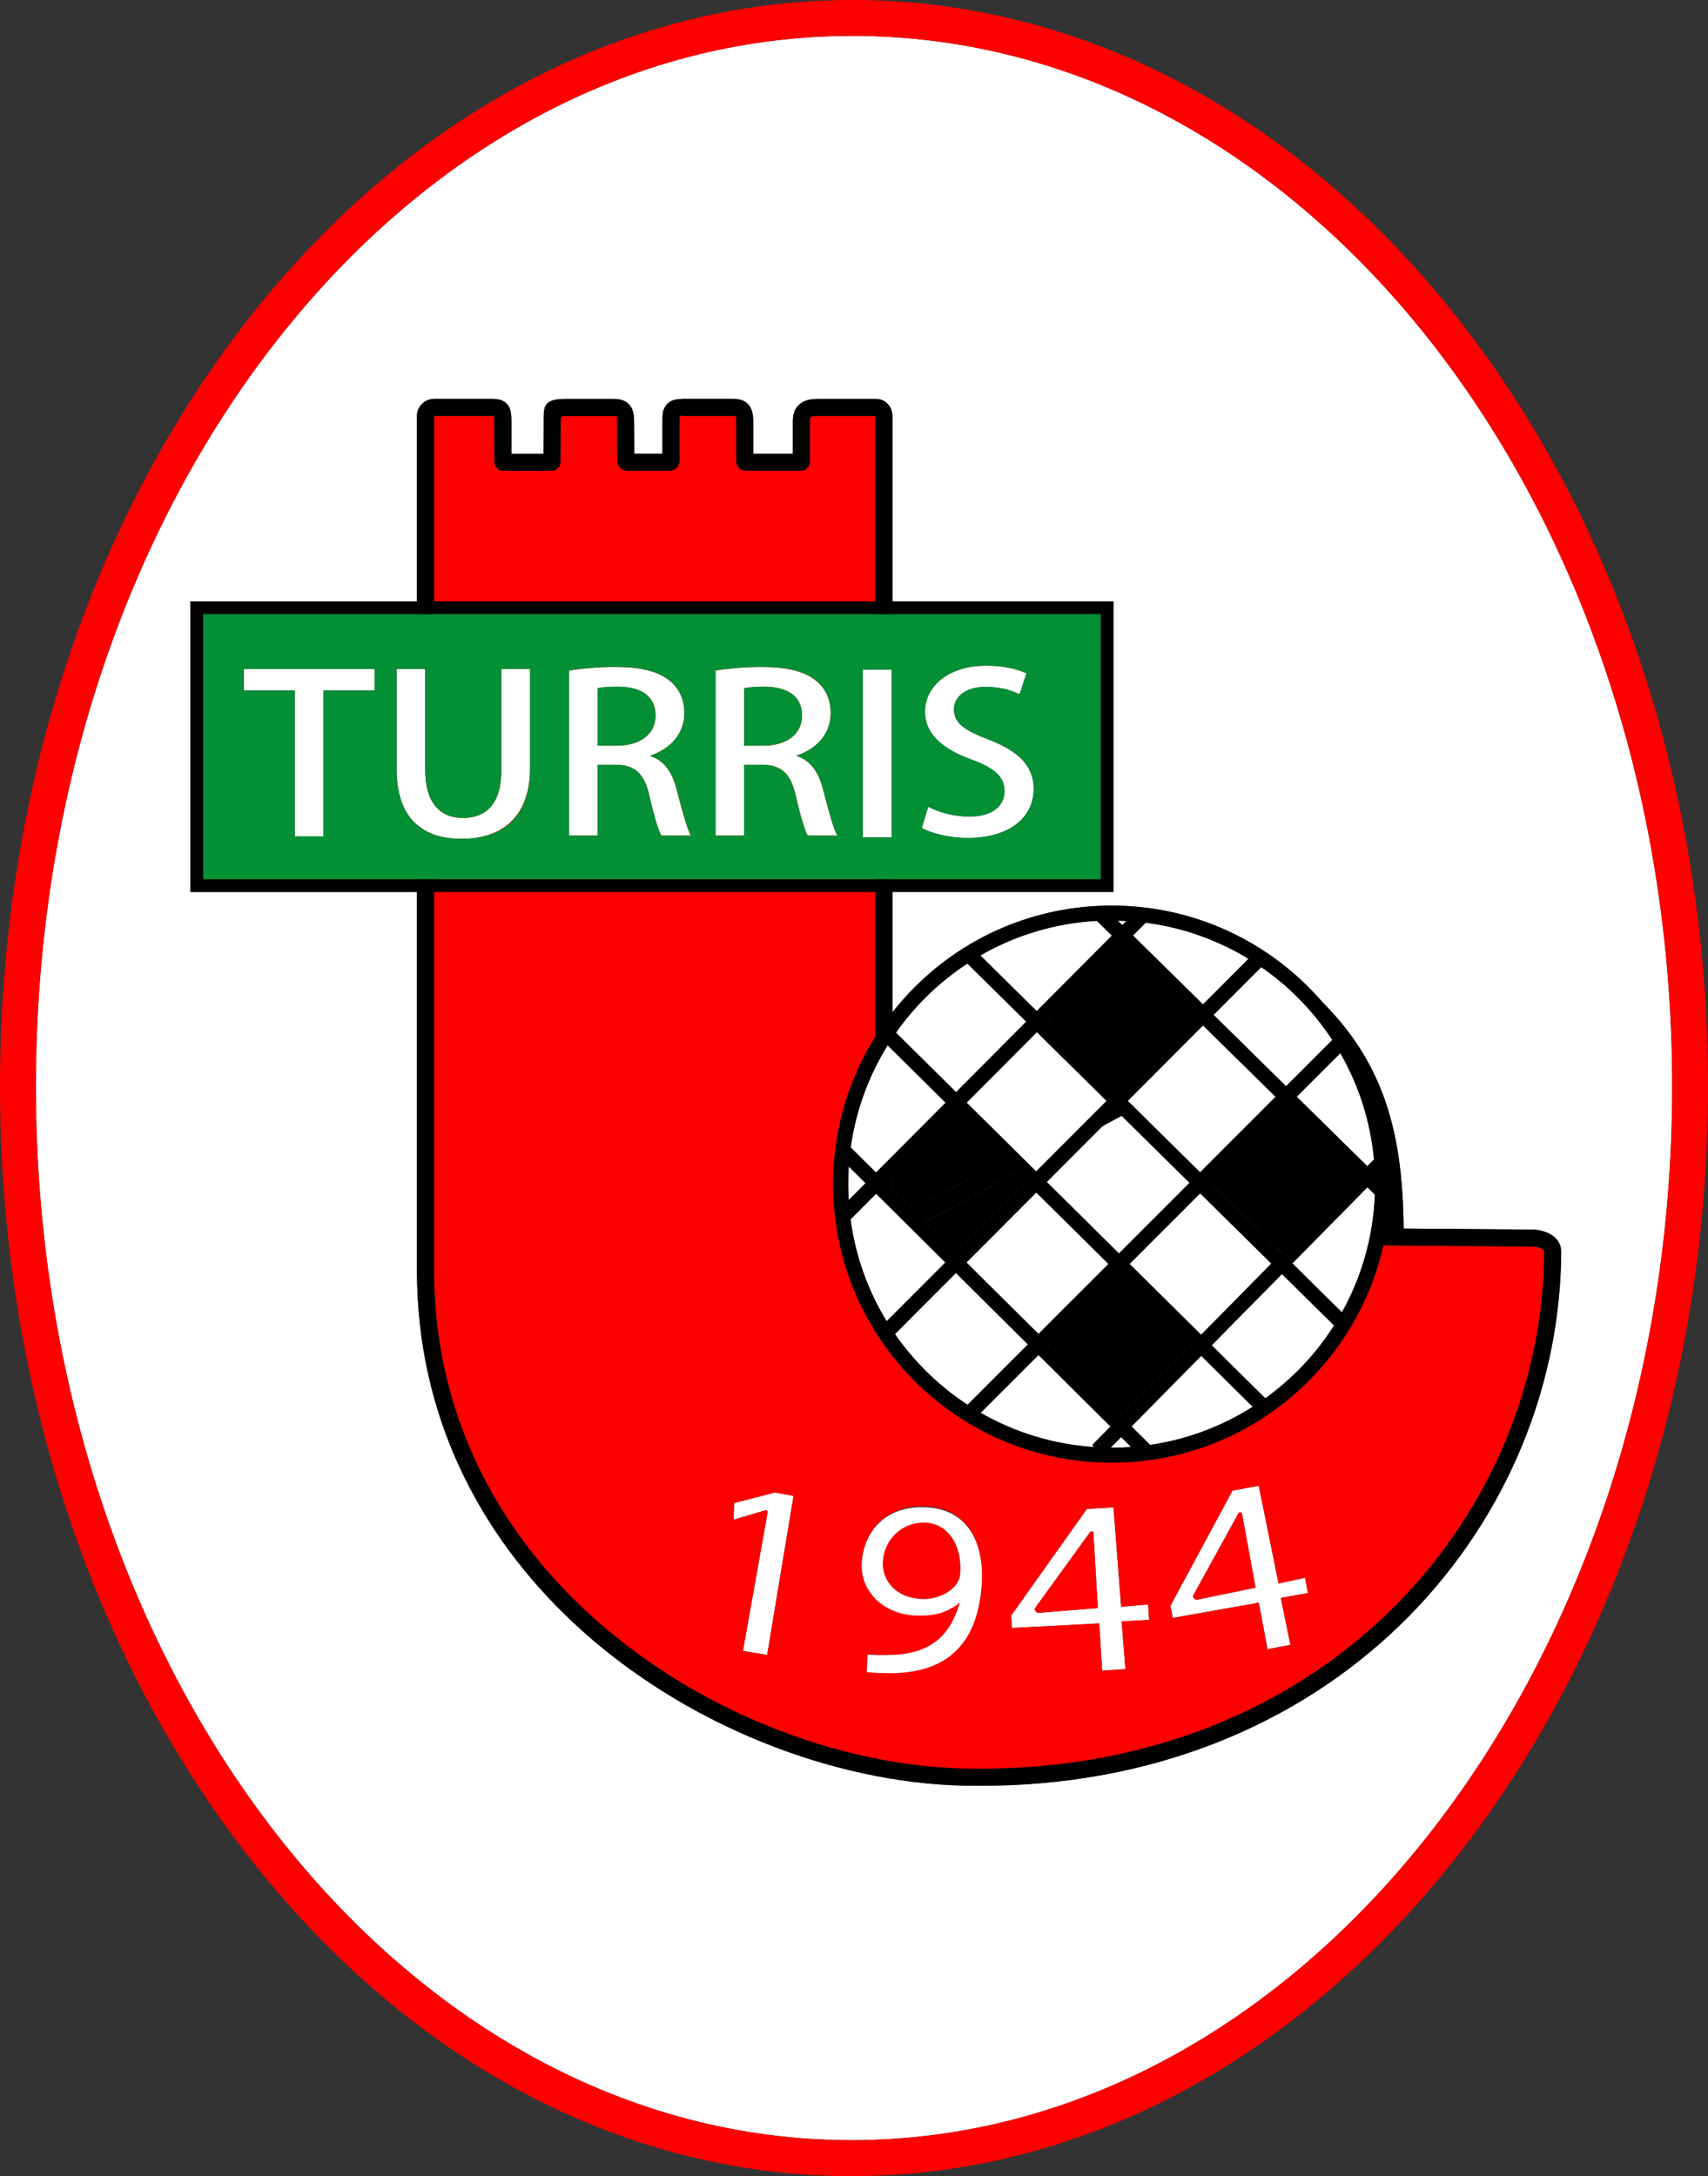 <?xml version="1.0" encoding="UTF-8"?>
<svg id="Layer_2" data-name="Layer 2" xmlns="http://www.w3.org/2000/svg" viewBox="0 0 301.45 383.95">
  <rect x="0" y="0" width="301.45" height="383.95" fill="#333333" stroke="none"/>
  <defs>
    <style>
      .cls-1 {
        fill: #038f34;
      }

      .cls-1, .cls-2, .cls-3, .cls-4, .cls-5 {
        stroke-width: 0px;
      }

      .cls-1, .cls-2, .cls-3, .cls-5 {
        fill-rule: evenodd;
      }

      .cls-2 {
        fill: red;
      }

      .cls-3, .cls-4 {
        fill: #fff;
      }
    </style>
  </defs>
  <g id="Ebene_1" data-name="Ebene 1">
    <g>
      <path class="cls-3" d="m182.67,283.74l9.76-13.47c.11-.15.54-.08.55.11l.78,13.34-10.48.84c-.35.03-.81-.54-.6-.82h0Zm15.29,2.33l4.85-.26-.18-2.73-4.76.42-1.35-17.54-4.7.28-13.37,18.82.14,2.18,15.41-.8.52,8.33,4.1-.27-.66-8.43Z"/>
      <path class="cls-3" d="m135.4,292l4.66-28.07-3.29-.6-7.21,1.85-.07,2.95,5.54-1.64c.54-.16.44.39.37.76l-4.28,24.03,4.28.71Z"/>
      <path class="cls-3" d="m210.59,281.5l8.03-14.57c.09-.16.52-.14.56.04l2.41,13.15-10.3,2.12c-.34.07-.87-.43-.7-.74h0Zm15.46.43l4.79-.86-.51-2.69-4.67,1-3.5-17.24-4.63.86-10.96,20.32.41,2.14,15.19-2.69,1.54,8.21,4.04-.77-1.69-8.29Z"/>
      <path class="cls-3" d="m295.13,191.67c0-51.43-16.29-97.81-42.57-131.34C226.36,26.93,190.24,6.33,150.48,6.33S74.78,26.9,48.72,60.25C22.52,93.78,6.33,140.2,6.33,191.67s16.18,98.14,42.39,131.84c26.01,33.43,61.89,54.1,101.56,54.1s75.9-20.74,102.14-54.26c26.36-33.68,42.71-80.23,42.71-131.68h0ZM120.46,70.37h8.92c1.16,0,2.03.25,2.7,1,.6.67.86,1.59.86,2.98v5.7s7,0,7,0v-5.72c-.01-1.63.56-2.63,1.51-3.26.83-.55,1.83-.69,2.92-.69h10.23c.85,0,1.58.35,2.1.91.51.55.81,1.3.81,2.1v32.71h39.02v51.28h-39.02v21.22c1.22-1.56,2.54-3.04,3.94-4.44,8.89-8.9,21.18-14.39,34.75-14.39s25.86,5.5,34.75,14.39c.92.92,1.8,1.87,2.64,2.86,5.5,5.53,9,11.42,11.15,18,2.13,6.5,2.91,13.64,2.99,21.75l22.79.18c1.05.01,2.4.32,3.4,1,.96.65,1.63,1.6,1.62,2.91,0,.54-.01,1.06-.02,1.57-.54,23.85-10.65,47.1-28.49,64.35-17.81,17.22-43.33,28.46-74.69,28.3-.78,0-1.56-.01-2.32-.03-22.81-.52-49.54-10.59-69.05-28.96-16.16-15.22-27.38-36.11-27.38-61.96v-66.74h-39.99v-51.28h39.99v-32.71c0-.83.34-1.58.88-2.12h0c.55-.55,1.3-.89,2.13-.89h10.07c1.37,0,2.21.2,2.87.99.58.68.71,1.56.71,2.98v5.71s5.68,0,5.68,0l.02-5.77v-.13c0-2.44.01-3.77,3.82-3.77h8.37c1.23,0,2.11.2,2.82.91.66.66.94,1.6.95,3.06l.03,5.69h4.97s0-5.7,0-5.7c0-1.04,0-1.84.48-2.6.55-.89,1.43-1.36,3.06-1.36h0Z"/>
      <path class="cls-3" d="m181.13,180.25l-10.4-10.26c-2.68,1.75-5.16,3.78-7.42,6.03-1.9,1.9-3.63,3.96-5.18,6.16l10.61,10.5,12.39-12.44Z"/>
      <path class="cls-3" d="m173.04,168.57l9.94,9.81,13.25-13.31-2.64-2.6c-7.45.41-14.44,2.58-20.55,6.1h0Z"/>
      <path class="cls-3" d="m152.76,208.75l-2.96-2.94c-.07,1.03-.1,2.06-.1,3.1,0,.95.03,1.9.09,2.83l2.98-2.99Z"/>
      <path class="cls-3" d="m168.71,224.59l-10.76,10.78c1.59,2.3,3.39,4.45,5.36,6.42,2.26,2.27,4.76,4.3,7.46,6.06l10.65-10.65-12.71-12.62Z"/>
      <path class="cls-3" d="m170.57,222.74l12.71,12.62,12.36-12.35-12.74-12.61-12.32,12.34Z"/>
      <path class="cls-3" d="m183.29,239.07l-10.21,10.2c5.97,3.43,12.78,5.57,20.04,6.04l-.35-.35,3.23-3.28-12.72-12.63Z"/>
      <path class="cls-3" d="m197.87,253.55l-1.85,1.87h.18c1.15,0,2.29-.04,3.43-.12l-1.76-1.75Z"/>
      <path class="cls-3" d="m199.71,251.68l3.27,3.25c6.59-.96,12.73-3.31,18.11-6.73l-9.09-8.99-12.3,12.47Z"/>
      <path class="cls-3" d="m199.36,222.99l12.63,12.5,12.4-12.57-12.56-12.39-12.46,12.46Z"/>
      <path class="cls-3" d="m226.26,224.77l-12.4,12.57,9.46,9.36c2.05-1.48,3.98-3.12,5.77-4.9,2.4-2.4,4.54-5.07,6.38-7.95l-9.21-9.08Z"/>
      <path class="cls-3" d="m197.49,221.14l12.46-12.46-12.77-12.6-12.43,12.45,12.74,12.61Z"/>
      <path class="cls-3" d="m228.1,222.9l8.74,8.63c3.45-6.19,5.53-13.25,5.82-20.77l-1.32-1.3-13.25,13.43Z"/>
      <path class="cls-3" d="m228.87,193.49l12.46,12.26,1.18-1.2c-.63-6.78-2.72-13.14-5.94-18.76l-7.7,7.7Z"/>
      <path class="cls-3" d="m212.31,177.21l8.04-8.05c-5.42-3.3-11.56-5.52-18.14-6.37l-2.25,2.26,12.35,12.15Z"/>
      <path class="cls-3" d="m182.98,178.39l13.25-13.31-2.64-2.6c-7.45.41-14.44,2.58-20.55,6.1l9.94,9.81Z"/>
      <path class="cls-3" d="m197.28,162.42l.8.79.73-.73c-.51-.03-1.02-.05-1.54-.06h0Z"/>
      <path class="cls-2" d="m154.5,182.89v-109.5h-10.13c-.57,0-1.04.04-1.26.19-.11.07-.18.29-.18.75v7.02c.02.48-.03.81-.48,1.25h0c-.35.34-.7.45-1.24.45h-9.43c-.47,0-.82-.06-1.22-.39-.44-.37-.61-.79-.61-1.41h0v-6.9c0-.59-.03-.9-.1-.97,0,0-.16.01-.47.01h-8.92c-.4,0-.46-.16-.5-.09-.04.06-.04.49-.04,1.04v6.87c0,.67-.22,1.12-.71,1.49-.38.28-.75.36-1.22.36h-7.1c-.6-.02-1.04-.17-1.42-.55-.39-.4-.53-.82-.53-1.4l-.03-6.74c0-.61-.03-.9-.08-.96,0,0-.25-.01-.69-.01h-8.37c-.82,0-.82.27-.82.76v.13l-.03,7.15c0,.46-.12.82-.46,1.16h0c-.33.34-.69.47-1.16.47h0s-8.43,0-8.43,0h0c-.38,0-.72-.11-1.02-.35h0c-.39-.32-.58-.73-.58-1.24h0l-.02-7.12c0-.68,0-1.03-.02-1.05-.06-.08-.13.1-.56.1h-10.07v150.74c0,24.93,10.83,45.08,26.43,59.77,18.96,17.86,44.92,27.65,67.05,28.15.77.02,1.53.03,2.27.03,30.52.15,55.31-10.76,72.6-27.47,17.26-16.69,27.05-39.18,27.57-62.24.01-.52.02-1.03.02-1.53,0-.15-.13-.29-.31-.42-.48-.33-1.18-.48-1.74-.48h0l-24.28-.19h-1.49v-1.5c0-.53,0-1.05,0-1.58-1.66,10.46-6.62,19.82-13.78,26.98-8.89,8.89-21.18,14.39-34.75,14.39s-25.86-5.5-34.75-14.39c-8.89-8.9-14.39-21.18-14.39-34.75,0-9.55,2.73-18.47,7.44-26.02h0Zm-17.73,80.44l3.29.6-4.66,28.07-4.28-.71,4.28-24.03c.07-.38.17-.92-.37-.76l-5.54,1.64.07-2.95,7.21-1.85Zm15.32,12.39c.32-5.39,4.11-10.36,11.5-9.93,7.63.45,10.2,6.99,9.64,14.1-.64,8.07-4.23,14.98-15.34,15.3-1.55.05-3.88-.07-4.92-.17l.14-3.12c1.09.14,3.1.13,4.65.06,8.25-.35,10.61-5.45,11.57-9.04.07-.24-.48-.89-.82-.57-1.96,1.35-3.39,2.5-6.72,2.44-5.8-.11-10-3.87-9.7-9.07h0Zm54.48,7.6l10.96-20.32,4.63-.86,3.5,17.24,4.67-1,.51,2.69-4.79.86,1.69,8.29-4.04.77-1.54-8.21-15.19,2.69-.41-2.14Zm-28.11,1.73l13.37-18.82,4.7-.28,1.35,17.54,4.76-.42.18,2.73-4.85.26.66,8.43-4.1.27-.52-8.33-15.41.8-.14-2.18Z"/>
      <path class="cls-5" d="m76.61,70.37h10.07c1.37,0,2.21.2,2.87.99.58.68.71,1.56.71,2.98v5.71s5.68,0,5.68,0l.02-5.77v-.13c0-2.44.01-3.77,3.82-3.77h8.37c1.23,0,2.11.2,2.82.91.66.66.94,1.6.95,3.06l.03,5.69h4.97s0-5.7,0-5.7c0-1.04,0-1.84.48-2.6.55-.89,1.43-1.36,3.06-1.36h8.92c1.16,0,2.03.25,2.7,1,.6.67.86,1.59.86,2.98v5.7s7,0,7,0v-5.72c-.01-1.63.56-2.63,1.51-3.26.83-.55,1.83-.69,2.92-.69h10.23c.85,0,1.58.35,2.1.91.51.55.81,1.3.81,2.1v141.89l73.32-39.49.96-.52.79.75c6.08,5.81,9.88,12.02,12.16,18.99,2.13,6.5,2.91,13.64,2.99,21.75l22.79.18c1.05.01,2.4.32,3.4,1,.96.65,1.63,1.6,1.62,2.91,0,.54-.01,1.06-.02,1.57-.54,23.85-10.65,47.1-28.49,64.35-17.81,17.22-43.33,28.46-74.69,28.3-.78,0-1.56-.01-2.32-.03-22.81-.52-49.54-10.59-69.05-28.96-16.16-15.22-27.38-36.11-27.38-61.96V73.39c0-.83.34-1.58.88-2.12h0c.55-.55,1.3-.89,2.13-.89h0Zm10.07,3.01h-10.07v150.73c0,24.93,10.83,45.09,26.43,59.77,18.96,17.86,44.92,27.65,67.05,28.15.77.02,1.53.03,2.27.03,30.52.15,55.31-10.76,72.6-27.47,17.26-16.69,27.05-39.18,27.57-62.24.01-.52.02-1.03.02-1.53,0-.15-.13-.29-.31-.42-.48-.33-1.18-.48-1.74-.48h0l-24.28-.19h-2.16s.15-1.5.15-1.5c0-8.41-.19-15.73-2.34-22.31-2.03-6.2-5.35-11.76-10.59-16.98l-74.56,40.16-2.22,1.2V73.39h-10.13c-.57,0-1.04.04-1.26.19-.11.07-.18.29-.18.75v7.02c.02.48-.03.81-.48,1.25h0c-.35.34-.7.45-1.24.45h-9.43c-.47,0-.82-.06-1.22-.39-.44-.37-.61-.79-.61-1.41h0v-6.9c0-.59-.03-.9-.1-.97,0,0-.16.01-.47.01h-8.92c-.4,0-.46-.16-.5-.09-.04.06-.04.49-.04,1.04v6.87c0,.67-.22,1.12-.71,1.49-.38.28-.75.36-1.22.36h-7.1c-.6-.02-1.04-.17-1.42-.55-.39-.4-.53-.82-.53-1.4l-.03-6.74c0-.61-.03-.9-.08-.96,0,0-.25-.01-.69-.01h-8.37c-.82,0-.82.27-.82.76v.13l-.03,7.15c0,.46-.12.82-.46,1.16h0c-.33.34-.69.47-1.16.47h0s-8.43,0-8.43,0h0c-.38,0-.72-.11-1.02-.35h0c-.39-.32-.58-.73-.58-1.24h0l-.02-7.12c0-.68,0-1.03-.02-1.05-.06-.08-.13.1-.56.1h0Z"/>
      <path class="cls-3" d="m226.99,191.64l8.16-8.16c-1.76-2.69-3.79-5.19-6.06-7.46-1.99-1.99-4.16-3.8-6.48-5.4l-8.42,8.43,12.8,12.59Z"/>
      <path class="cls-3" d="m154.62,210.6l-4.51,4.54c.87,6.52,3.09,12.61,6.38,17.98l10.36-10.38-12.22-12.14Z"/>
      <path class="cls-3" d="m166.89,194.55l-10.23-10.13c-3.34,5.37-5.6,11.48-6.52,18.02l4.48,4.44,12.27-12.33Z"/>
      <path class="cls-3" d="m183,182.09l-12.39,12.45,12.27,12.14,12.43-12.44-12.31-12.14Z"/>
      <path class="cls-3" d="m225.13,193.5l-12.8-12.59-13.29,13.32,12.77,12.6,13.32-13.32Z"/>
      <path class="cls-5" d="m193.59,162.48c-7.45.41-14.44,2.58-20.55,6.1l9.94,9.81,13.25-13.31-2.64-2.6Zm-43.45,39.97l4.48,4.44,12.27-12.33-10.23-10.13c-3.34,5.37-5.6,11.48-6.52,18.02h0Zm6.34,6.29l12.23,12.14,12.32-12.34-12.27-12.14-12.28,12.34Zm14.09,14l12.71,12.62,12.36-12.35-12.74-12.61-12.32,12.34Zm14.58,14.48l12.7,12.61,12.29-12.47-12.64-12.51-12.36,12.36Zm14.57,14.47l3.27,3.25c6.59-.96,12.73-3.31,18.11-6.73l-9.09-8.99-12.3,12.47Zm-.09,3.62l-1.76-1.75-1.85,1.87h.18c1.15,0,2.29-.04,3.43-.12h0Zm-3.62-3.6l-12.72-12.63-10.21,10.2c5.97,3.43,12.78,5.57,20.04,6.04l-.35-.35,3.23-3.28Zm-14.59-14.49l-12.71-12.62-10.76,10.78c1.59,2.3,3.39,4.45,5.36,6.42,2.26,2.27,4.76,4.3,7.46,6.06l10.65-10.65Zm-14.57-14.47l-12.22-12.14-4.51,4.54c.87,6.52,3.09,12.61,6.38,17.98l10.36-10.38Zm-14.09-13.99l-2.96-2.94c-.07,1.03-.1,2.06-.1,3.1,0,.95.03,1.9.09,2.83l2.98-2.99Zm30.12-2.07l12.43-12.44-12.31-12.14-12.39,12.45,12.27,12.14Zm14.28-14.3l13.29-13.31-12.35-12.15-13.25,13.32,12.31,12.15Zm15.15-15.17l8.04-8.05c-5.42-3.3-11.56-5.52-18.14-6.37l-2.25,2.26,12.35,12.15Zm10.29-6.58l-8.42,8.43,12.8,12.59,8.16-8.16c-1.76-2.69-3.79-5.19-6.06-7.46-1.99-1.99-4.16-3.8-6.48-5.4h0Zm-10.27,10.29l-13.29,13.32,12.77,12.6,13.32-13.32-12.8-12.59Zm-15.15,15.18l-12.43,12.45,12.74,12.61,12.46-12.46-12.77-12.6Zm-26.45-26.09c-2.68,1.75-5.16,3.78-7.42,6.03-1.9,1.9-3.63,3.96-5.18,6.16l10.61,10.5,12.39-12.44-10.4-10.26Zm42.95,38.68l12.55,12.38,13.25-13.43-12.47-12.27-13.32,13.32Zm14.42,14.23l8.74,8.63c3.45-6.19,5.53-13.25,5.82-20.77l-1.32-1.3-13.25,13.43Zm7.36,10.95l-9.21-9.08-12.4,12.57,9.46,9.36c2.05-1.48,3.98-3.12,5.77-4.9,2.4-2.4,4.54-5.07,6.38-7.95h0Zm-11.08-10.93l-12.56-12.39-12.46,12.46,12.63,12.5,12.4-12.57Zm-26.3-59.71l.73-.73c-.51-.03-1.02-.05-1.54-.06l.8.79Zm30.78,30.28l12.46,12.26,1.18-1.2c-.63-6.78-2.72-13.14-5.94-18.76l-7.7,7.7Zm16.47,16.2v.36c-.31,13.11-5.74,24.96-14.39,33.6-8.89,8.89-21.18,14.39-34.75,14.39s-25.86-5.5-34.75-14.39c-8.89-8.9-14.39-21.18-14.39-34.75s5.5-25.86,14.39-34.75c8.89-8.9,21.18-14.39,34.75-14.39s25.86,5.5,34.75,14.39c8.13,8.13,13.43,19.11,14.28,31.31v.07c.08,1.12.12,2.24.12,3.38,0,.26,0,.52,0,.78h0Z"/>
      <path class="cls-3" d="m181.17,118.8c-1.44-.66-3.84-1.35-7.04-1.35-6.64,0-10.88,3.51-10.88,8.18,0,4.01,3.37,6.67,8.35,8.45,3.97,1.47,5.68,3.01,5.68,5.52,0,2.66-2.23,4.48-6.21,4.48-2.75,0-5.46-.77-7.25-1.74l-1.14,3.74c1.62.96,4.94,1.77,8.08,1.77,7.51,0,11.67-3.7,11.67-8.64,0-4.05-2.58-6.63-7.95-8.72-4.24-1.62-6.12-2.85-6.12-5.36,0-1.89,1.66-3.94,5.64-3.94,2.75,0,4.85.77,5.94,1.31l1.22-3.7Z"/>
      <rect class="cls-4" x="152.29" y="118.17" width="5.07" height="29.55"/>
      <path class="cls-3" d="m131.32,131.57v-10.14c.61-.16,1.84-.27,3.54-.27,3.63,0,6.69,1.31,6.69,5.13,0,3.16-2.62,5.28-6.82,5.28h-3.41Zm9.3,1.74c3.37-1.12,5.99-3.71,5.99-7.49,0-2.39-.92-4.43-2.67-5.78-2.1-1.66-5.16-2.35-9.52-2.35-3.02,0-5.99.27-8.13.62v29.12h5.03v-12.5h3.06c3.54,0,5.16,1.51,6.07,5.44.83,3.63,1.62,6.21,2.1,7.06h5.24c-.66-1.12-1.49-4.17-2.49-8.02-.79-3.12-2.18-5.21-4.67-6.02v-.08Z"/>
      <path class="cls-3" d="m105.48,131.57v-10.14c.61-.16,1.84-.27,3.54-.27,3.63,0,6.68,1.31,6.68,5.13,0,3.16-2.62,5.28-6.81,5.28h-3.41Zm9.31,1.74c3.37-1.12,5.99-3.71,5.99-7.49,0-2.39-.92-4.43-2.67-5.78-2.1-1.66-5.16-2.35-9.53-2.35-3.01,0-5.98.27-8.13.62v29.12h5.02v-12.5h3.06c3.54,0,5.15,1.51,6.07,5.44.83,3.63,1.62,6.21,2.1,7.06h5.24c-.66-1.12-1.49-4.17-2.49-8.02-.79-3.12-2.18-5.21-4.67-6.02v-.08Z"/>
      <path class="cls-3" d="m93.55,118.02h-5.07v17.88c0,5.88-2.62,8.42-6.82,8.42-3.84,0-6.6-2.51-6.6-8.42v-17.88h-5.07v17.62c0,8.81,4.63,12.36,11.49,12.36s12.06-3.7,12.06-12.47v-17.5Z"/>
      <path class="cls-3" d="m66.14,118.02h-23.11v3.82h9v25.73h5.07v-25.73h9.04v-3.82Z"/>
      <path class="cls-5" d="m34.74,106.1h161.79v51.28H33.61v-51.28h1.13Zm159.53,2.26H35.87v46.76h158.4v-46.76Z"/>
      <path class="cls-1" d="m52.02,147.57v-25.73h-9v-3.82h23.11v3.82h-9.04v25.73h-5.07Zm17.98-11.93v-17.62h5.07v17.88c0,5.91,2.75,8.42,6.6,8.42,4.2,0,6.82-2.55,6.82-8.42v-17.88h5.07v17.5c0,8.77-4.94,12.47-12.06,12.47s-11.49-3.55-11.49-12.36h0Zm124.27-27.28H35.87v46.76h158.4v-46.76Zm-93.82,39.06v-29.12c2.14-.35,5.11-.62,8.13-.62,4.37,0,7.43.69,9.53,2.35,1.75,1.35,2.67,3.39,2.67,5.78,0,3.78-2.62,6.37-5.99,7.49v.08c2.49.81,3.89,2.9,4.67,6.02,1,3.86,1.83,6.91,2.49,8.02h-5.24c-.48-.85-1.27-3.43-2.1-7.06-.92-3.93-2.54-5.44-6.07-5.44h-3.06v12.5h-5.02Zm25.84,0v-29.12c2.14-.35,5.11-.62,8.13-.62,4.37,0,7.43.69,9.52,2.35,1.75,1.35,2.67,3.39,2.67,5.78,0,3.78-2.62,6.37-5.99,7.49v.08c2.49.81,3.89,2.9,4.67,6.02,1,3.86,1.84,6.91,2.49,8.02h-5.24c-.48-.85-1.27-3.43-2.1-7.06-.92-3.93-2.53-5.44-6.07-5.44h-3.06v12.5h-5.03Zm26,.3v-29.55h5.07v29.55h-5.07Zm10.97-22.1c0-4.67,4.24-8.18,10.88-8.18,3.19,0,5.59.7,7.04,1.35l-1.22,3.7c-1.09-.54-3.19-1.31-5.94-1.31-3.98,0-5.64,2.04-5.64,3.94,0,2.51,1.88,3.74,6.12,5.36,5.37,2.08,7.95,4.67,7.95,8.72,0,4.94-4.15,8.64-11.67,8.64-3.15,0-6.47-.81-8.08-1.77l1.14-3.74c1.79.96,4.5,1.74,7.25,1.74,3.98,0,6.21-1.81,6.21-4.48,0-2.51-1.71-4.05-5.68-5.52-4.98-1.77-8.35-4.44-8.35-8.45h0Z"/>
      <path class="cls-1" d="m105.48,121.42v10.14h3.41c4.19,0,6.81-2.12,6.81-5.28,0-3.82-3.06-5.13-6.68-5.13-1.7,0-2.93.12-3.54.27h0Z"/>
      <path class="cls-1" d="m131.32,121.42v10.14h3.41c4.2,0,6.82-2.12,6.82-5.28,0-3.82-3.06-5.13-6.69-5.13-1.7,0-2.93.12-3.54.27h0Z"/>
      <path class="cls-2" d="m169.47,277.72c.4-4.77-2.3-9.42-6.56-9.29-3.82.12-6.86,3.16-7.09,7.05-.2,3.43,2.38,6.5,6.99,6.64,2.98.09,6.43-1.7,6.66-4.41h0Z"/>
      <path class="cls-3" d="m162.96,268.64c4.52-.04,6.92,4.31,6.51,9.09-.23,2.7-3.68,4.49-6.66,4.41-4.61-.14-7.2-3.21-6.99-6.64.23-3.89,3.32-6.82,7.13-6.86h0Zm6.38,14.29c-1.26,4.15-3.74,8.7-11.57,9.04-1.54.07-3.56.08-4.65-.06l-.14,3.12c1.04.1,3.37.22,4.92.17,11.11-.33,14.69-7.23,15.34-15.3.56-7.11-2.01-13.51-9.64-13.95-7.39-.43-11.18,4.39-11.5,9.78-.3,5.2,4,9.21,9.79,9.32,3.33.06,5.09-.58,7.04-1.92.35-.32.47-.44.4-.19h0Z"/>
      <path class="cls-2" d="m192.43,270.27l-9.76,13.47c-.21.28.26.85.6.82l10.48-.84-.78-13.34c-.01-.19-.44-.26-.55-.11h0Z"/>
      <path class="cls-2" d="m218.63,266.93l-8.03,14.57c-.17.31.36.81.7.74l10.3-2.12-2.41-13.15c-.03-.18-.47-.21-.56-.04h0Z"/>
      <path class="cls-2" d="m295.13,191.67c0-51.43-16.29-97.81-42.57-131.34C226.36,26.93,190.24,6.33,150.48,6.33S74.78,26.9,48.72,60.25C22.52,93.78,6.33,140.2,6.33,191.67s16.18,98.14,42.39,131.84c26.01,33.43,61.89,54.1,101.56,54.1s75.9-20.74,102.14-54.26c26.36-33.68,42.71-80.23,42.71-131.68h0Zm-37.61-135.22c27.13,34.6,43.93,82.35,43.93,135.22s-16.87,100.81-44.07,135.57c-27.42,35.03-65.33,56.71-107.1,56.71s-79.37-21.61-106.55-56.55C16.69,292.64,0,244.65,0,191.67S16.71,90.97,43.75,56.37C71,21.51,108.72,0,150.48,0s79.67,21.54,107.04,56.45h0Z"/>
      <path class="cls-5" d="m210.46,179.07l-12.35-12.15-13.25,13.32,12.31,12.15,13.29-13.31Z"/>
      <path class="cls-5" d="m227.01,195.35l-13.32,13.32,12.55,12.38,13.25-13.43-12.47-12.27Z"/>
      <path class="cls-5" d="m210.14,237.36l-12.64-12.51-12.36,12.36,12.7,12.61,12.29-12.47Z"/>
      <path class="cls-5" d="m161.11,213.34l16.04-8.64-8.39-8.3-11.24,11.29v2.08l3.6,3.57Z"/>
      <path class="cls-5" d="m179.38,206.92l-16.04,8.64,5.36,5.33,12.32-12.34-1.64-1.62Z"/>
    </g>
  </g>
</svg>